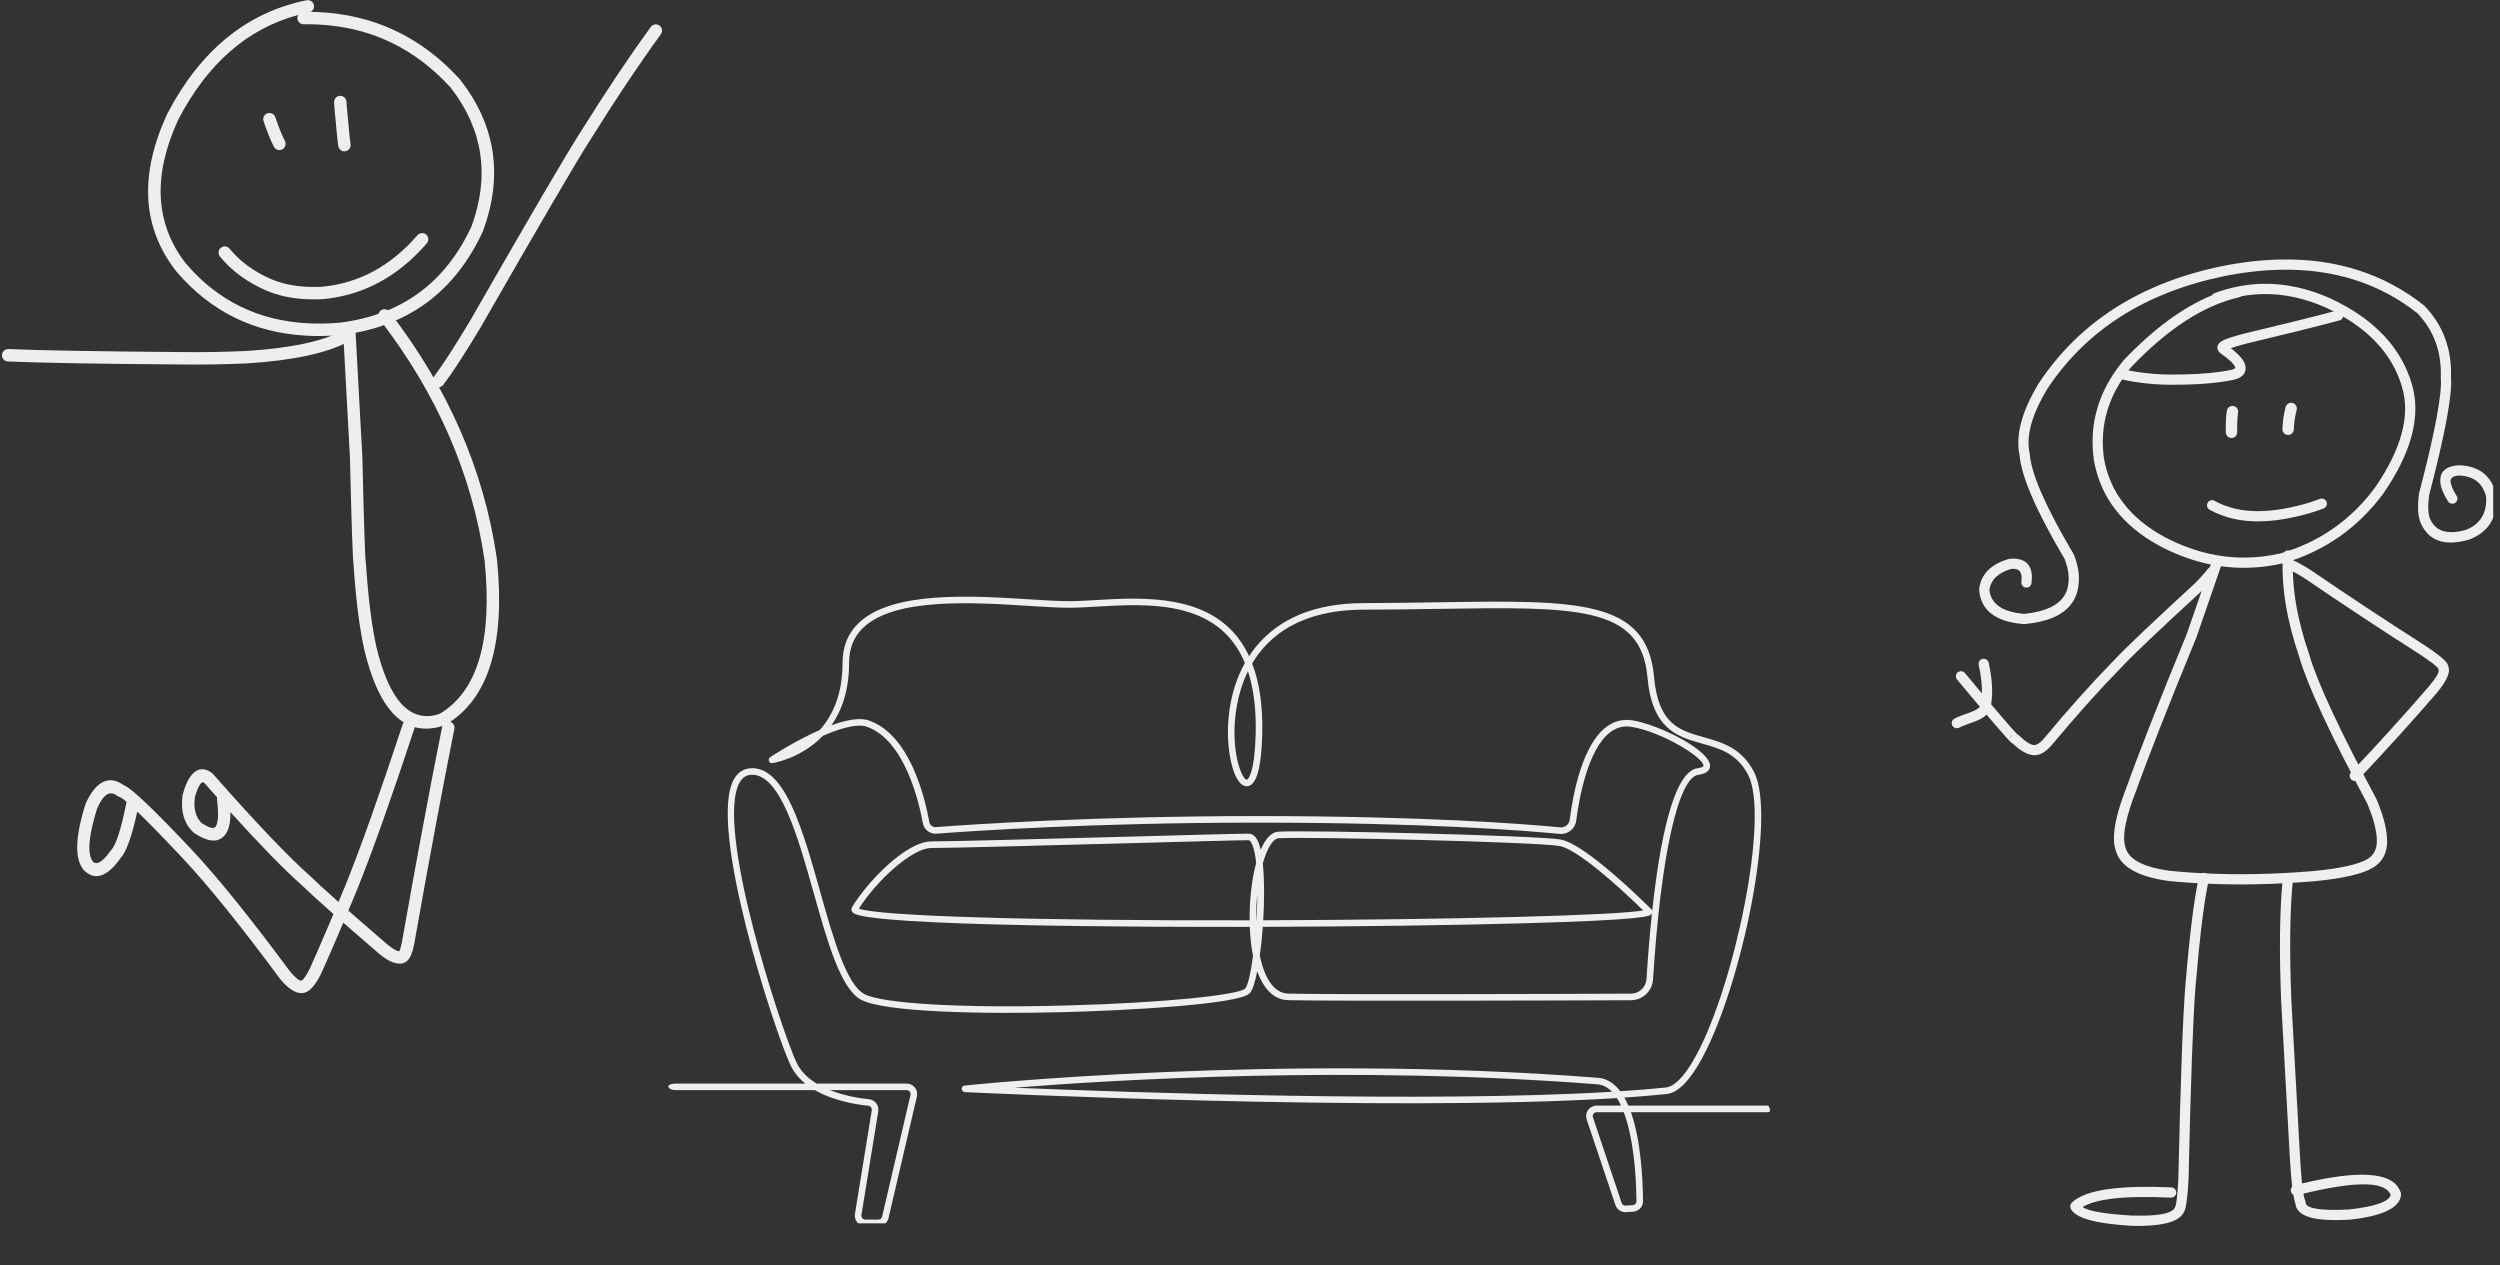 <svg xmlns="http://www.w3.org/2000/svg" xmlns:xlink="http://www.w3.org/1999/xlink" width="500" zoomAndPan="magnify" viewBox="0 0 375 189.75" height="253" preserveAspectRatio="xMidYMid meet" version="1.0"><rect x="0" y="0" width="375" height="189.75" fill="#333333" stroke="none"/><defs><clipPath id="1e9eeaf148"><path d="M 100 89 L 266 89 L 266 183.504 L 100 183.504 Z M 100 89 " clip-rule="nonzero"/></clipPath><clipPath id="5fc9a0464e"><path d="M 296 38.648 L 373.984 38.648 L 373.984 94 L 296 94 Z M 296 38.648 " clip-rule="nonzero"/></clipPath><clipPath id="b78d414558"><path d="M 292.652 98 L 299 98 L 299 110 L 292.652 110 Z M 292.652 98 " clip-rule="nonzero"/></clipPath><clipPath id="4497079b3d"><path d="M 0.246 49 L 53 49 L 53 55 L 0.246 55 Z M 0.246 49 " clip-rule="nonzero"/></clipPath></defs><g clip-path="url(#1e9eeaf148)"><path fill="#efefef" d="M 187.195 100.691 C 185.461 104.227 185.184 107.844 185.172 109.68 C 185.145 114.188 186.438 116.945 187.012 116.953 C 187.262 116.953 188.215 115.793 188.352 110.082 C 188.441 106.438 188.051 103.301 187.195 100.691 Z M 189.422 129.512 C 189.668 131.895 189.664 135.004 189.484 138.039 C 217.965 137.953 242.309 137.316 246.473 136.566 C 242.828 132.973 236.566 127.363 233.926 126.898 C 230.508 126.297 195.965 125.469 191.789 125.738 C 190.953 125.793 190.07 127.223 189.422 129.512 Z M 188.602 134.016 C 188.477 135.273 188.41 136.625 188.43 138.043 C 188.438 138.043 188.445 138.043 188.457 138.043 C 188.539 136.691 188.59 135.324 188.602 134.016 Z M 128.832 136.289 C 131.676 137.414 154.844 138.117 187.445 138.047 C 187.41 135.035 187.754 131.914 188.422 129.449 C 188.305 128.34 188.125 127.414 187.871 126.777 C 187.684 126.309 187.469 126.031 187.289 126.031 C 185.906 126.031 177.898 126.25 168.625 126.5 C 156.52 126.824 142.801 127.199 139.695 127.199 C 136.812 127.199 131.492 132.102 128.832 136.289 Z M 188.969 143.363 C 189.641 146.516 190.977 148.98 193.227 149.039 C 199.77 149.203 234.238 149.09 244.645 149.047 C 245.875 149.043 246.898 148.078 246.973 146.852 C 247.16 143.922 247.422 140.48 247.793 136.965 C 247.773 137.02 247.742 137.074 247.699 137.121 C 247.441 137.422 246.965 137.98 228.637 138.492 C 217.961 138.789 203.703 138.984 189.418 139.027 C 189.309 140.547 189.156 142.023 188.969 143.363 Z M 152.16 163.156 C 169.691 163.879 214.367 165.43 241.793 163.766 C 241.16 163.109 240.434 162.715 239.605 162.648 C 202.98 159.785 167.168 161.957 152.16 163.156 Z M 239.5 166.828 C 239.309 166.828 239.133 166.918 239.02 167.074 C 238.906 167.23 238.879 167.426 238.941 167.605 L 243.246 180.441 C 243.332 180.695 243.582 180.863 243.844 180.844 L 244.914 180.77 C 245.227 180.75 245.469 180.488 245.469 180.176 C 245.426 175.336 244.871 170.266 243.566 166.828 Z M 124.5 163.523 C 126.699 164.398 129.004 164.746 130.344 164.883 C 130.773 164.93 131.168 165.148 131.434 165.492 C 131.695 165.836 131.805 166.277 131.738 166.707 L 129.215 182.25 C 129.188 182.426 129.234 182.594 129.352 182.727 C 129.465 182.863 129.625 182.938 129.801 182.938 L 131.746 182.938 C 132.02 182.938 132.258 182.75 132.32 182.48 L 136.574 164.25 C 136.617 164.074 136.574 163.891 136.461 163.75 C 136.348 163.605 136.18 163.523 135.996 163.523 Z M 101.426 162.539 L 120.797 162.539 C 119.867 161.785 119.082 160.863 118.559 159.742 C 116.223 154.727 105.996 123.809 110.133 116.809 C 110.707 115.836 111.523 115.309 112.562 115.238 C 117.73 114.879 120.414 124.465 123.02 133.727 C 124.941 140.57 126.934 147.645 129.633 149.098 C 132.355 150.559 144.156 151.238 159.703 150.832 C 175.188 150.426 185.805 149.199 186.758 148.297 C 187.172 147.906 187.609 145.957 187.953 143.359 C 187.691 142.078 187.527 140.629 187.469 139.031 C 172.613 139.062 130.785 138.961 128.035 136.973 C 127.664 136.703 127.656 136.32 127.812 136.062 C 130.32 131.949 136.055 126.211 139.695 126.211 C 142.785 126.211 156.5 125.84 168.598 125.516 C 177.879 125.262 185.895 125.047 187.289 125.047 C 187.922 125.047 188.426 125.504 188.785 126.41 C 188.906 126.711 189.008 127.062 189.102 127.465 C 189.785 125.859 190.672 124.824 191.727 124.754 C 195.918 124.484 230.652 125.32 234.098 125.93 C 237.801 126.582 246.668 135.359 247.668 136.359 C 247.754 136.449 247.809 136.555 247.828 136.664 C 248.93 126.445 250.957 115.723 254.637 115.238 C 255.242 115.16 255.52 114.996 255.52 114.871 C 255.539 113.625 249.266 109.77 244.715 109.027 C 243.555 108.84 242.523 109.098 241.562 109.812 C 238.137 112.371 236.836 119.949 236.434 123.09 C 236.277 124.324 235.18 125.199 233.934 125.082 C 228.664 124.574 213.703 123.395 188.703 123.395 C 164.047 123.395 145.559 124.66 140.48 125.051 C 139.484 125.125 138.602 124.441 138.426 123.461 C 137.906 120.57 135.762 111 130.016 109.008 C 128.551 108.5 126 109.254 123.414 110.387 C 120.113 113.816 115.941 114.457 115.871 114.469 C 115.641 114.5 115.422 114.371 115.34 114.156 C 115.258 113.938 115.34 113.695 115.531 113.57 C 115.777 113.406 119.246 111.137 122.949 109.508 C 124.852 107.406 126.383 104.219 126.383 99.41 C 126.383 96.961 127.215 94.938 128.855 93.398 C 133.945 88.613 145.785 89.359 154.426 89.902 C 156.77 90.047 158.793 90.176 160.387 90.176 C 161.57 90.176 162.953 90.094 164.418 90.008 C 170.641 89.648 179.156 89.152 184.434 94.25 C 185.625 95.398 186.602 96.793 187.359 98.426 C 187.652 97.977 187.973 97.535 188.32 97.102 C 191.852 92.723 197.289 90.488 204.48 90.469 C 208.512 90.453 212.316 90.398 215.676 90.344 C 236.57 90.023 247.059 89.863 248.102 101.504 C 248.742 108.66 251.906 109.555 255.57 110.586 C 258.355 111.371 261.234 112.184 263.102 115.793 C 266.527 122.402 261.246 147.75 255.344 158.676 C 253.492 162.105 251.691 163.93 249.992 164.105 C 248.023 164.309 245.906 164.48 243.656 164.637 C 243.867 165.012 244.066 165.414 244.25 165.84 L 265.18 165.84 C 265.191 165.84 265.207 165.844 265.219 165.844 C 265.32 165.852 265.828 166.875 265.164 166.828 L 244.637 166.828 C 246.145 171.082 246.426 176.926 246.453 180.168 C 246.461 181 245.812 181.699 244.98 181.754 L 243.91 181.824 C 243.195 181.867 242.539 181.434 242.312 180.754 L 238.004 167.922 C 237.844 167.434 237.922 166.914 238.219 166.5 C 238.52 166.082 238.988 165.84 239.5 165.84 L 243.152 165.84 C 242.957 165.43 242.75 165.051 242.527 164.711 C 208.078 166.883 145.402 163.848 144.723 163.816 C 144.465 163.801 144.262 163.594 144.254 163.336 C 144.246 163.078 144.438 162.859 144.695 162.832 C 145.16 162.785 191.723 157.918 239.684 161.668 C 241.059 161.773 242.16 162.527 243.035 163.688 C 245.48 163.527 247.777 163.34 249.891 163.125 C 250.824 163.027 252.379 162.098 254.477 158.211 C 260.199 147.621 265.449 122.469 262.227 116.246 C 260.555 113.016 258.004 112.297 255.305 111.535 C 251.625 110.496 247.82 109.426 247.117 101.59 C 246.156 90.863 236.609 91.012 215.691 91.332 C 212.332 91.383 208.523 91.441 204.484 91.453 C 195.18 91.48 190.336 95.289 187.824 99.523 C 188.93 102.406 189.438 105.945 189.336 110.105 C 189.211 115.324 188.422 117.961 186.996 117.941 C 185.23 117.914 184.164 113.629 184.188 109.672 C 184.199 107.355 184.586 103.289 186.734 99.453 C 185.992 97.664 184.996 96.164 183.75 94.957 C 178.785 90.16 170.852 90.621 164.477 90.992 C 162.996 91.078 161.598 91.16 160.387 91.16 C 158.762 91.16 156.723 91.035 154.363 90.887 C 145.902 90.352 134.312 89.625 129.527 94.117 C 128.074 95.48 127.367 97.215 127.367 99.41 C 127.367 103.566 126.254 106.594 124.719 108.793 C 126.871 108.008 128.938 107.59 130.34 108.074 C 136.418 110.184 138.695 119.414 139.395 123.285 C 139.48 123.77 139.918 124.105 140.406 124.066 C 145.492 123.68 164.012 122.41 188.703 122.41 C 213.746 122.41 228.742 123.594 234.027 124.102 C 234.746 124.168 235.367 123.668 235.457 122.961 C 235.973 118.91 237.379 111.707 240.973 109.023 C 242.145 108.148 243.457 107.824 244.871 108.055 C 248.941 108.715 256.543 112.57 256.508 114.887 C 256.5 115.391 256.188 116.031 254.766 116.219 C 251.73 116.617 249.121 128.375 247.957 146.91 C 247.848 148.656 246.395 150.027 244.648 150.035 C 234.238 150.074 199.758 150.188 193.203 150.023 C 191.16 149.973 189.574 148.43 188.586 145.688 C 188.25 147.391 187.855 148.617 187.434 149.016 C 185.648 150.703 168.531 151.586 159.727 151.816 C 147.23 152.145 132.641 151.832 129.168 149.965 C 126.098 148.316 124.141 141.359 122.07 133.992 C 119.688 125.523 116.992 115.922 112.629 116.219 C 111.926 116.27 111.387 116.625 110.98 117.312 C 107.094 123.895 117.234 154.562 119.453 159.328 C 120.094 160.707 121.207 161.75 122.5 162.539 L 135.996 162.539 C 136.48 162.539 136.934 162.758 137.234 163.137 C 137.535 163.516 137.645 164.004 137.535 164.477 L 133.281 182.703 C 133.113 183.422 132.48 183.922 131.746 183.922 L 129.801 183.922 C 129.336 183.922 128.898 183.719 128.598 183.367 C 128.297 183.016 128.168 182.551 128.242 182.094 L 130.766 166.547 C 130.789 166.383 130.75 166.223 130.648 166.09 C 130.551 165.961 130.406 165.883 130.246 165.863 C 128.453 165.68 125.035 165.133 122.242 163.523 L 101.426 163.523 C 100.055 163.523 99.684 162.539 101.426 162.539 " fill-opacity="1" fill-rule="nonzero"/></g><path fill="#efefef" d="M 339.449 44.109 C 342.59 44.051 345.762 44.738 348.973 46.18 C 355.062 49.035 358.844 53 360.312 58.078 L 360.312 58.082 C 361.578 62.344 360.219 67.371 356.234 73.164 C 352.633 77.996 347.957 81.27 342.203 82.98 L 342.195 82.98 C 340.469 83.383 338.75 83.602 337.039 83.633 C 332.875 83.711 328.77 82.688 324.723 80.57 C 319.547 77.773 316.504 73.855 315.602 68.809 L 315.598 68.809 C 314.895 63.793 316.258 59.211 319.695 55.055 L 319.691 55.055 C 325.199 49.273 330.605 45.781 335.906 44.582 C 336.02 44.555 336.121 44.508 336.207 44.441 L 336.184 44.441 C 337.27 44.238 338.359 44.129 339.449 44.109 Z M 339.43 42.57 C 337.004 42.617 334.598 43.078 332.211 43.957 C 332.035 44.023 331.895 44.145 331.809 44.297 L 331.789 44.297 C 327.422 46.105 323.02 49.34 318.582 54 L 318.547 54.039 C 314.801 58.551 313.312 63.543 314.082 69.023 L 314.086 69.051 C 315.07 74.594 318.375 78.883 323.992 81.918 L 324 81.922 C 328.285 84.168 332.637 85.25 337.059 85.168 C 338.891 85.133 340.738 84.898 342.594 84.461 L 342.641 84.449 C 348.73 82.641 353.676 79.176 357.48 74.055 L 357.5 74.031 C 361.758 67.84 363.188 62.379 361.785 57.648 C 360.184 52.129 356.125 47.84 349.609 44.785 L 349.602 44.781 C 346.176 43.246 342.785 42.508 339.43 42.57 Z M 339.43 42.57 " fill-opacity="1" fill-rule="nonzero"/><path fill="#efefef" d="M 331.805 75.023 C 331.539 75.031 331.285 75.172 331.148 75.422 C 330.941 75.789 331.074 76.258 331.445 76.461 C 333.633 77.672 336.137 78.254 338.953 78.203 C 338.961 78.203 338.973 78.203 338.98 78.203 C 340.531 78.176 342.117 77.988 343.734 77.645 C 345.461 77.297 347.066 76.836 348.547 76.262 C 348.941 76.109 349.137 75.664 348.984 75.27 C 348.863 74.965 348.566 74.777 348.254 74.781 C 348.168 74.785 348.078 74.801 347.992 74.832 C 346.594 75.375 345.074 75.812 343.434 76.141 L 343.426 76.145 C 341.898 76.469 340.41 76.645 338.949 76.672 C 338.941 76.672 338.934 76.672 338.926 76.672 C 336.383 76.715 334.137 76.199 332.188 75.121 C 332.066 75.055 331.934 75.023 331.805 75.023 Z M 331.805 75.023 " fill-opacity="1" fill-rule="nonzero"/><path fill="#efefef" d="M 350.711 46.559 C 350.648 46.562 350.586 46.57 350.527 46.586 C 346.777 47.578 342.152 48.727 336.656 50.031 L 336.645 50.035 L 336.629 50.039 C 334.945 50.477 333.855 50.832 333.359 51.105 C 333.273 51.156 333.195 51.207 333.125 51.258 C 333.105 51.273 333.086 51.289 333.066 51.305 C 332.523 51.754 332.457 52.25 332.863 52.789 C 332.91 52.852 332.969 52.906 333.031 52.953 C 334.422 53.938 335.176 54.664 335.301 55.133 L 335.293 55.133 C 335.285 55.27 335.09 55.383 334.711 55.473 C 332.801 55.879 330.43 56.109 327.602 56.164 C 327.152 56.172 326.691 56.176 326.215 56.176 L 326.203 56.176 C 323.574 56.215 321.008 55.957 318.504 55.395 C 318.441 55.383 318.383 55.375 318.32 55.379 C 317.977 55.383 317.668 55.625 317.59 55.977 C 317.496 56.391 317.758 56.801 318.168 56.891 C 320.793 57.477 323.477 57.75 326.227 57.707 L 326.219 57.707 C 326.699 57.707 327.168 57.703 327.629 57.695 C 330.566 57.641 333.043 57.398 335.051 56.969 L 335.074 56.965 C 336.445 56.633 337.02 55.906 336.793 54.785 L 336.781 54.746 C 336.598 54.039 335.879 53.199 334.629 52.23 L 334.609 52.23 C 335.125 52.043 335.922 51.805 337.008 51.523 C 342.52 50.215 347.156 49.062 350.918 48.066 C 351.328 47.961 351.57 47.539 351.465 47.129 C 351.371 46.781 351.055 46.555 350.711 46.559 Z M 350.711 46.559 " fill-opacity="1" fill-rule="nonzero"/><g clip-path="url(#5fc9a0464e)"><path fill="#efefef" d="M 342.129 38.926 C 339.301 38.977 336.344 39.312 333.25 39.934 L 333.242 39.934 C 321.07 42.461 311.945 48.285 305.871 57.402 L 305.855 57.43 C 303.25 61.695 302.285 65.332 302.953 68.344 L 302.945 68.344 C 303.219 71.543 305.48 76.727 309.723 83.898 L 309.711 83.898 C 310.188 85.152 310.379 86.277 310.281 87.266 L 310.281 87.293 C 310.109 90.066 307.883 91.66 303.602 92.078 C 300.312 91.797 298.578 90.559 298.398 88.367 L 298.422 88.363 C 298.672 86.926 299.746 85.922 301.648 85.344 L 301.629 85.344 C 301.734 85.336 301.832 85.328 301.93 85.328 C 302.066 85.324 302.191 85.332 302.309 85.348 C 303.059 85.441 303.355 86.09 303.203 87.281 C 303.148 87.703 303.445 88.086 303.867 88.141 C 303.902 88.145 303.941 88.148 303.977 88.148 C 304.352 88.141 304.676 87.859 304.723 87.48 C 305.008 85.27 304.27 84.051 302.504 83.824 C 302.316 83.801 302.113 83.789 301.898 83.793 C 301.75 83.797 301.59 83.809 301.43 83.824 L 301.293 83.852 C 298.633 84.633 297.16 86.125 296.875 88.328 L 296.871 88.488 C 297.121 91.566 299.344 93.273 303.543 93.613 L 303.68 93.613 C 308.863 93.125 311.57 91.059 311.809 87.414 C 311.93 86.152 311.691 84.758 311.094 83.23 L 311.043 83.117 C 306.871 76.07 304.68 71.07 304.465 68.121 L 304.449 68.012 C 303.871 65.41 304.77 62.156 307.148 58.254 L 307.145 58.254 C 312.988 49.484 321.789 43.879 333.551 41.438 C 336.543 40.836 339.406 40.512 342.137 40.461 C 350.098 40.312 356.934 42.496 362.645 47.012 L 362.637 47.012 C 365.082 49.598 366.242 52.77 366.117 56.535 L 366.117 56.629 C 366.34 59.043 365.258 64.816 362.871 73.953 L 362.852 74.047 C 362.59 76.039 362.684 77.531 363.137 78.52 C 364.023 80.465 365.555 81.418 367.734 81.379 C 368.523 81.363 369.402 81.219 370.367 80.941 L 370.438 80.918 C 373.316 79.773 374.652 77.586 374.445 74.352 L 374.426 74.223 C 373.75 71.371 371.898 69.895 368.871 69.789 L 368.789 69.789 C 366.848 69.93 365.938 70.773 366.047 72.324 C 366.105 73.109 366.488 74.066 367.203 75.207 C 367.352 75.441 367.605 75.57 367.867 75.562 C 368 75.562 368.137 75.523 368.258 75.449 C 368.617 75.223 368.727 74.75 368.5 74.391 C 367.922 73.469 367.613 72.742 367.578 72.215 C 367.539 71.695 367.961 71.398 368.848 71.324 L 368.867 71.324 C 371.09 71.418 372.445 72.5 372.934 74.578 L 372.922 74.578 C 373.039 77 372.023 78.637 369.871 79.492 L 369.855 79.492 C 369.102 79.703 368.422 79.812 367.812 79.824 C 366.227 79.855 365.133 79.207 364.531 77.883 L 364.531 77.879 C 364.207 77.172 364.148 75.992 364.359 74.34 L 364.352 74.34 C 366.758 65.145 367.855 59.227 367.652 56.586 L 367.648 56.586 C 367.789 52.355 366.465 48.789 363.672 45.879 L 363.598 45.809 C 357.594 41.062 350.441 38.77 342.129 38.926 Z M 342.129 38.926 " fill-opacity="1" fill-rule="nonzero"/></g><path fill="#efefef" d="M 343.191 82.559 C 342.797 82.566 342.465 82.875 342.441 83.277 C 342.16 87.883 342.984 92.992 344.91 98.602 C 346.102 102.762 349.5 110.082 355.105 120.566 L 355.102 120.566 C 355.91 122.473 356.375 124.137 356.504 125.551 L 356.504 125.555 C 356.66 127.121 356.199 128.219 355.129 128.852 L 355.125 128.852 C 353.773 129.66 351.105 130.258 347.121 130.648 C 344.145 130.902 341.227 131.055 338.375 131.109 C 333.926 131.191 329.633 131.031 325.488 130.625 L 325.484 130.625 C 321.508 130.078 319.293 128.914 318.832 127.129 L 318.812 127.062 C 318.348 125.758 318.688 123.469 319.832 120.191 C 322.145 113.762 325.336 105.609 329.414 95.73 L 329.434 95.688 L 333.289 84.531 C 333.426 84.129 333.215 83.695 332.812 83.555 C 332.727 83.527 332.637 83.512 332.547 83.516 C 332.238 83.52 331.945 83.719 331.84 84.031 L 327.984 95.188 L 327.98 95.188 C 323.902 105.066 320.707 113.23 318.391 119.676 L 318.387 119.68 C 317.121 123.301 316.781 125.934 317.367 127.578 C 318.027 129.988 320.664 131.508 325.273 132.145 L 325.305 132.148 C 329.516 132.562 333.883 132.727 338.402 132.641 C 341.293 132.586 344.246 132.43 347.262 132.176 L 347.273 132.172 C 351.477 131.762 354.355 131.094 355.91 130.172 C 357.539 129.211 358.246 127.621 358.031 125.41 C 357.887 123.82 357.371 121.984 356.484 119.906 L 356.457 119.844 C 350.887 109.422 347.523 102.188 346.371 98.141 L 346.359 98.102 C 344.5 92.684 343.703 87.773 343.973 83.371 C 343.996 82.949 343.676 82.586 343.254 82.559 C 343.23 82.559 343.211 82.559 343.191 82.559 Z M 343.191 82.559 " fill-opacity="1" fill-rule="nonzero"/><path fill="#efefef" d="M 301.848 110.273 C 301.699 110.391 301.598 110.562 301.57 110.746 L 301.551 110.746 C 301.562 110.539 301.656 110.379 301.824 110.273 Z M 331.809 85 C 331.586 85.004 331.371 85.105 331.223 85.289 C 330.523 86.168 329.793 86.965 329.039 87.688 L 329.035 87.691 C 322.863 93.355 318.883 97.141 317.098 99.047 L 317.094 99.047 C 313.688 102.539 310.168 106.469 306.539 110.84 C 306.137 111.273 305.801 111.547 305.527 111.656 L 305.461 111.688 C 305.371 111.734 305.27 111.758 305.156 111.758 C 304.633 111.77 303.867 111.289 302.855 110.32 C 302.793 110.262 302.727 110.211 302.652 110.176 L 302.629 110.18 C 301.984 109.574 299.355 106.5 294.738 100.953 C 294.582 100.766 294.359 100.672 294.137 100.676 C 293.969 100.68 293.801 100.738 293.66 100.852 C 293.336 101.125 293.289 101.605 293.562 101.934 C 298.488 107.855 301.227 111.027 301.766 111.457 C 301.844 111.516 301.922 111.562 302 111.598 L 301.98 111.598 C 303.211 112.742 304.297 113.301 305.23 113.285 C 305.539 113.277 305.832 113.211 306.105 113.078 L 306.102 113.078 C 306.594 112.879 307.125 112.469 307.695 111.848 L 307.719 111.816 C 311.324 107.473 314.82 103.57 318.203 100.105 L 318.215 100.094 C 319.977 98.215 323.93 94.457 330.074 88.816 L 330.09 88.805 L 330.098 88.793 C 330.902 88.027 331.676 87.176 332.422 86.246 C 332.684 85.914 332.633 85.434 332.301 85.168 C 332.156 85.055 331.98 85 331.809 85 Z M 331.809 85 " fill-opacity="1" fill-rule="nonzero"/><path fill="#efefef" d="M 343.891 84.004 L 343.914 84.016 L 343.891 84.004 C 344.688 84.352 345.629 84.879 346.715 85.586 L 346.727 85.594 C 352.238 89.359 357.879 93.082 363.648 96.766 L 363.656 96.77 C 365.652 98.078 366.809 99.02 367.117 99.59 C 367.266 99.863 367.305 100.129 367.234 100.387 L 367.16 99.801 C 367.246 99.949 367.301 100.113 367.332 100.289 C 367.461 101.109 366.852 102.332 365.508 103.953 L 365.496 103.965 C 361.715 108.34 357.805 112.652 353.77 116.906 C 353.477 117.211 352.992 117.223 352.688 116.934 C 352.379 116.641 352.367 116.156 352.656 115.852 C 356.676 111.613 360.57 107.32 364.336 102.961 L 364.328 102.973 C 365.379 101.707 365.875 100.895 365.816 100.531 C 365.816 100.543 365.824 100.555 365.832 100.57 C 365.73 100.395 365.703 100.184 365.758 99.988 C 365.719 100.125 365.727 100.234 365.773 100.32 C 365.582 99.977 364.598 99.219 362.816 98.055 L 362.824 98.059 C 357.043 94.367 351.391 90.637 345.863 86.859 L 345.875 86.871 C 344.863 86.207 343.996 85.723 343.277 85.41 L 343.254 85.398 C 342.891 85.238 342.715 84.789 342.883 84.398 C 343.051 84.012 343.504 83.836 343.891 84.004 Z M 343.891 84.004 " fill-opacity="1" fill-rule="nonzero"/><g clip-path="url(#b78d414558)"><path fill="#efefef" d="M 297.543 98.812 C 297.492 98.812 297.445 98.82 297.395 98.832 C 296.98 98.918 296.719 99.328 296.805 99.742 C 297.367 102.336 297.445 104.41 297.035 105.969 L 297.012 105.969 C 296.898 106.145 296.684 106.32 296.375 106.488 L 296.367 106.492 C 296.258 106.555 296.082 106.633 295.848 106.73 C 294.441 107.23 293.543 107.586 293.152 107.797 C 292.781 108.004 292.648 108.469 292.852 108.84 C 292.992 109.098 293.262 109.242 293.535 109.238 C 293.656 109.234 293.777 109.203 293.891 109.141 C 294.211 108.965 295.047 108.641 296.398 108.16 L 296.438 108.148 C 296.723 108.027 296.949 107.922 297.109 107.832 C 297.793 107.461 298.25 107.004 298.48 106.465 L 298.516 106.359 C 298.988 104.562 298.918 102.25 298.305 99.418 C 298.227 99.055 297.902 98.805 297.543 98.812 Z M 297.543 98.812 " fill-opacity="1" fill-rule="nonzero"/></g><path fill="#efefef" d="M 330.586 130.934 C 330.242 130.938 329.934 131.176 329.855 131.523 C 329.152 134.516 328.473 139.906 327.816 147.695 L 327.816 147.699 C 327.438 152.188 327.086 161.91 326.75 176.867 C 326.621 179.266 326.469 180.641 326.285 181 L 326.281 181.004 L 326.238 181.098 C 325.941 181.879 324.395 182.297 321.598 182.348 C 321.043 182.359 320.441 182.355 319.789 182.336 L 319.781 182.336 C 315.789 182.105 313.328 181.684 312.398 181.07 L 312.379 181.07 C 313.824 180.137 316.598 179.633 320.699 179.559 C 322.172 179.531 323.82 179.559 325.637 179.641 C 325.656 179.641 325.672 179.641 325.688 179.641 C 326.09 179.633 326.422 179.316 326.438 178.91 C 326.457 178.488 326.133 178.129 325.707 178.109 C 323.957 178.031 322.352 178.004 320.891 178.031 C 315.645 178.129 312.27 178.918 310.766 180.406 C 310.543 180.625 310.477 180.953 310.594 181.242 C 311.184 182.672 314.215 183.547 319.691 183.867 L 319.715 183.867 C 320.285 183.887 320.824 183.887 321.332 183.879 C 324.973 183.812 327.078 183.082 327.648 181.695 C 327.93 181.145 328.141 179.551 328.281 176.926 L 328.281 176.902 C 328.613 162.055 328.965 152.387 329.336 147.898 L 329.332 147.898 L 329.344 147.824 C 329.996 140.109 330.664 134.793 331.348 131.871 C 331.441 131.461 331.188 131.047 330.773 130.953 C 330.711 130.938 330.648 130.93 330.586 130.934 Z M 330.586 130.934 " fill-opacity="1" fill-rule="nonzero"/><path fill="#efefef" d="M 354.23 177.652 C 356.746 177.605 358.211 178.145 358.613 179.27 L 358.594 179.27 C 358.293 180.281 356.191 181 352.293 181.426 L 352.273 181.426 C 351.777 181.453 351.309 181.469 350.867 181.48 C 350.746 181.48 350.629 181.484 350.512 181.484 C 347.402 181.508 345.848 181.137 345.84 180.371 C 345.84 180.262 345.816 180.152 345.77 180.055 C 345.68 179.859 345.594 179.523 345.512 179.051 L 345.488 179.051 C 349.172 178.16 352.082 177.691 354.23 177.652 Z M 343.121 131.57 C 342.734 131.578 342.41 131.875 342.371 132.266 C 341.941 136.895 341.879 142.895 342.18 150.266 L 342.18 150.277 L 343.492 173.965 C 343.59 175.602 343.703 176.953 343.828 178.02 L 343.809 178.02 C 343.641 178.203 343.566 178.465 343.633 178.723 C 343.688 178.945 343.832 179.117 344.02 179.215 L 343.996 179.215 C 344.105 179.848 344.219 180.316 344.344 180.617 L 344.324 180.617 C 344.512 182.246 346.578 183.047 350.523 183.016 C 350.645 183.016 350.77 183.016 350.895 183.012 C 351.371 183.004 351.879 182.984 352.41 182.953 L 352.453 182.949 C 357.391 182.414 359.957 181.18 360.152 179.254 C 360.164 179.16 360.152 179.062 360.129 178.969 C 359.582 177.062 357.516 176.145 353.93 176.211 C 351.664 176.254 348.789 176.688 345.309 177.52 C 345.207 176.559 345.109 175.344 345.023 173.879 L 343.711 150.191 C 343.414 142.895 343.473 136.965 343.898 132.41 C 343.938 131.988 343.629 131.613 343.207 131.574 C 343.176 131.57 343.148 131.57 343.121 131.57 Z M 343.121 131.57 " fill-opacity="1" fill-rule="nonzero"/><path fill="#efefef" d="M 334.871 60.887 C 334.457 60.887 334.094 61.191 334.027 61.613 C 334 61.777 333.969 62.035 333.934 62.383 L 333.934 62.391 C 333.918 62.574 333.902 62.781 333.895 63.012 C 333.867 63.57 333.859 64.184 333.867 64.855 C 333.875 65.324 334.258 65.695 334.723 65.695 C 334.73 65.695 334.734 65.695 334.738 65.695 C 335.211 65.691 335.586 65.301 335.582 64.828 C 335.57 64.191 335.578 63.613 335.602 63.094 L 335.602 63.09 C 335.613 62.891 335.625 62.711 335.641 62.555 C 335.672 62.238 335.695 62.012 335.719 61.879 C 335.793 61.41 335.473 60.973 335.004 60.898 C 334.961 60.891 334.914 60.887 334.871 60.887 Z M 334.871 60.887 " fill-opacity="1" fill-rule="nonzero"/><path fill="#efefef" d="M 343.668 60.418 C 343.281 60.418 342.93 60.684 342.836 61.074 C 342.664 61.805 342.551 62.34 342.508 62.688 C 342.453 63.012 342.406 63.559 342.363 64.336 C 342.336 64.809 342.695 65.211 343.168 65.238 C 343.184 65.238 343.199 65.242 343.219 65.242 C 343.668 65.242 344.047 64.887 344.07 64.434 C 344.113 63.695 344.156 63.199 344.199 62.945 L 344.203 62.914 C 344.242 62.625 344.34 62.145 344.5 61.473 C 344.613 61.016 344.328 60.551 343.867 60.441 C 343.801 60.426 343.734 60.418 343.668 60.418 Z M 343.668 60.418 " fill-opacity="1" fill-rule="nonzero"/><path fill="#efefef" d="M 44.727 2.254 C 44.648 2.391 44.605 2.551 44.605 2.723 C 44.613 3.215 45.004 3.613 45.492 3.637 C 45.512 3.641 45.531 3.641 45.551 3.641 C 46.281 3.629 47 3.641 47.711 3.676 C 55.574 4.062 62.211 7.223 67.613 13.156 L 67.609 13.156 C 72.465 19.418 73.504 26.355 70.727 33.961 L 70.723 33.961 C 66.801 42.43 60.219 47.242 50.98 48.402 L 50.977 48.402 C 49.355 48.543 47.789 48.574 46.277 48.5 C 38.816 48.137 32.691 45.148 27.898 39.543 L 27.895 39.543 C 23.25 33.578 22.863 26.379 26.738 17.941 C 31.129 9.52 37.117 4.293 44.707 2.254 Z M 46.215 0.023 C 46.141 0.02 46.062 0.023 45.984 0.039 C 37.027 1.855 30.062 7.535 25.086 17.078 L 25.066 17.121 C 20.855 26.262 21.309 34.117 26.426 40.688 L 26.453 40.719 C 31.602 46.758 38.168 49.973 46.148 50.363 C 47.766 50.441 49.445 50.406 51.18 50.254 L 51.211 50.25 C 61.164 49.004 68.238 43.809 72.445 34.672 L 72.473 34.602 C 75.5 26.324 74.352 18.777 69.035 11.957 L 68.988 11.902 C 63.242 5.586 56.184 2.227 47.82 1.816 C 47.418 1.797 47.012 1.785 46.602 1.777 C 46.961 1.59 47.168 1.184 47.082 0.77 C 46.996 0.34 46.633 0.043 46.215 0.023 Z M 46.215 0.023 " fill-opacity="0.996" fill-rule="nonzero"/><path fill="#efefef" d="M 40.461 16.945 C 40.344 16.941 40.227 16.957 40.113 16.996 C 39.625 17.164 39.367 17.691 39.535 18.18 C 40.105 19.848 40.621 21.125 41.082 22.012 C 41.238 22.316 41.543 22.496 41.863 22.512 C 42.023 22.52 42.184 22.484 42.336 22.406 C 42.793 22.168 42.969 21.605 42.734 21.148 C 42.316 20.348 41.836 19.156 41.297 17.574 C 41.168 17.203 40.828 16.965 40.461 16.945 Z M 40.461 16.945 " fill-opacity="0.996" fill-rule="nonzero"/><path fill="#efefef" d="M 51.086 14.379 C 51.066 14.375 51.043 14.375 51.02 14.375 C 50.508 14.387 50.098 14.812 50.113 15.371 L 50.109 15.371 C 50.117 15.539 50.129 15.754 50.152 16.016 L 50.156 16.043 C 50.188 16.312 50.309 17.609 50.516 19.934 L 50.516 19.938 C 50.59 20.719 50.664 21.375 50.742 21.902 C 50.805 22.352 51.18 22.68 51.617 22.699 C 51.676 22.703 51.734 22.703 51.797 22.691 C 52.305 22.617 52.66 22.148 52.586 21.637 C 52.512 21.137 52.441 20.512 52.371 19.77 C 52.168 17.496 52.047 16.191 52.008 15.852 C 51.988 15.613 51.977 15.426 51.973 15.289 L 51.969 15.246 C 51.938 14.773 51.559 14.402 51.086 14.379 Z M 51.086 14.379 " fill-opacity="0.996" fill-rule="nonzero"/><path fill="#efefef" d="M 63.367 34.961 C 63.09 34.949 62.812 35.059 62.617 35.281 C 58.586 39.938 53.785 42.516 48.215 43.02 L 48.207 43.02 C 47.457 43.051 46.734 43.051 46.039 43.02 C 44.023 42.918 42.234 42.535 40.672 41.867 C 38.074 40.738 35.996 39.215 34.438 37.301 C 34.266 37.09 34.016 36.973 33.762 36.961 C 33.539 36.949 33.312 37.016 33.129 37.168 C 32.73 37.492 32.668 38.078 32.992 38.477 C 34.742 40.625 37.055 42.328 39.93 43.578 L 39.934 43.578 C 41.703 44.336 43.707 44.77 45.945 44.879 C 46.719 44.918 47.516 44.914 48.344 44.879 L 48.383 44.875 C 54.453 44.324 59.664 41.535 64.023 36.5 C 64.359 36.113 64.32 35.523 63.93 35.188 C 63.766 35.047 63.566 34.973 63.367 34.961 Z M 63.367 34.961 " fill-opacity="0.996" fill-rule="nonzero"/><path fill="#efefef" d="M 57.719 46.387 C 57.504 46.379 57.285 46.441 57.105 46.582 C 56.695 46.895 56.621 47.48 56.934 47.887 C 65.59 59.129 70.844 71.219 72.699 84.16 C 73.887 96.082 71.629 103.727 65.918 107.094 L 65.898 107.09 C 65.719 107.148 65.539 107.203 65.359 107.246 C 64.816 107.379 64.293 107.434 63.789 107.406 C 60.555 107.25 58.129 103.855 56.504 97.227 C 55.777 94.047 55.238 89.812 54.891 84.527 L 54.871 84.402 C 54.758 83.77 54.586 78.461 54.352 68.48 L 54.348 68.449 L 53.332 49.797 C 53.305 49.316 52.918 48.941 52.449 48.918 C 52.418 48.914 52.383 48.914 52.352 48.918 C 51.836 48.945 51.445 49.383 51.473 49.898 L 52.488 68.551 C 52.727 78.613 52.91 84.004 53.039 84.73 L 53.035 84.73 C 53.395 90.074 53.941 94.379 54.688 97.641 L 54.691 97.656 C 56.539 105.211 59.496 109.09 63.562 109.289 C 64.277 109.324 65.023 109.246 65.805 109.055 C 66.074 108.988 66.352 108.906 66.629 108.812 L 66.797 108.734 C 73.246 104.98 75.828 96.715 74.551 83.934 L 74.543 83.895 C 72.641 70.633 67.266 58.25 58.41 46.75 C 58.238 46.523 57.98 46.402 57.719 46.387 Z M 57.719 46.387 " fill-opacity="0.996" fill-rule="nonzero"/><path fill="#efefef" d="M 98.426 3.652 C 98.121 3.641 97.816 3.773 97.625 4.035 C 94.371 8.504 90.848 13.773 87.051 19.848 C 85.07 22.918 79.539 32.367 70.465 48.199 C 68.055 52.207 66.234 55.008 65.004 56.605 C 64.691 57.012 64.766 57.598 65.172 57.91 C 65.328 58.031 65.512 58.094 65.695 58.105 C 65.988 58.117 66.285 57.992 66.48 57.742 C 67.754 56.086 69.617 53.223 72.07 49.145 L 72.082 49.125 C 81.152 33.301 86.664 23.875 88.625 20.848 L 88.633 20.836 C 92.406 14.797 95.906 9.562 99.133 5.133 C 99.434 4.719 99.344 4.133 98.926 3.832 C 98.773 3.723 98.602 3.664 98.426 3.652 Z M 98.426 3.652 " fill-opacity="0.996" fill-rule="nonzero"/><g clip-path="url(#4497079b3d)"><path fill="#efefef" d="M 51.836 49.5 C 51.672 49.492 51.504 49.527 51.348 49.613 C 48.438 51.191 43.68 52.203 37.082 52.641 C 33.801 52.793 30.516 52.848 27.223 52.809 L 27.219 52.809 C 14.832 52.719 6.184 52.566 1.266 52.359 C 0.75 52.34 0.316 52.738 0.297 53.25 C 0.273 53.762 0.668 54.195 1.18 54.219 C 1.184 54.223 1.184 54.223 1.188 54.223 C 6.125 54.43 14.797 54.582 27.203 54.672 C 30.535 54.711 33.863 54.652 37.188 54.504 L 37.207 54.5 C 44.074 54.043 49.086 52.957 52.234 51.25 C 52.688 51.004 52.855 50.438 52.609 49.988 C 52.449 49.691 52.152 49.516 51.836 49.5 Z M 51.836 49.5 " fill-opacity="0.996" fill-rule="nonzero"/></g><path fill="#efefef" d="M 16.699 119.004 C 16.992 119.02 17.293 119.145 17.609 119.387 C 17.727 119.477 17.863 119.539 18.012 119.566 L 17.996 119.562 C 18.203 119.656 18.539 119.895 19 120.289 L 18.984 120.285 C 18.18 124.352 17.406 126.762 16.668 127.516 L 16.574 127.629 C 16.27 128.062 15.98 128.422 15.703 128.711 C 15.207 129.23 14.777 129.48 14.414 129.461 C 14.266 129.457 14.133 129.406 14.008 129.312 L 13.988 129.312 C 13.051 128.191 13.238 125.527 14.555 121.316 L 14.551 121.316 C 14.84 120.66 15.133 120.137 15.438 119.738 C 15.832 119.227 16.25 118.98 16.699 119.004 Z M 61.348 107.969 C 60.941 107.949 60.555 108.203 60.418 108.609 C 56.969 119.059 54.133 127.043 51.914 132.559 C 49.953 137.324 48.156 141.527 46.527 145.164 C 45.949 146.348 45.504 146.996 45.191 147.109 L 45.172 147.105 C 45.164 147.109 45.152 147.109 45.141 147.105 C 44.84 147.094 44.324 146.664 43.59 145.828 L 43.586 145.828 C 37.594 137.73 32.652 131.605 28.754 127.449 C 23.109 121.457 19.742 118.246 18.641 117.816 C 18.637 117.812 18.629 117.812 18.625 117.809 L 18.609 117.809 C 17.938 117.324 17.297 117.066 16.684 117.035 C 15.707 116.988 14.801 117.512 13.961 118.605 C 13.566 119.121 13.195 119.773 12.844 120.566 L 12.809 120.664 C 11.262 125.578 11.18 128.859 12.562 130.508 L 12.633 130.582 C 13.184 131.109 13.754 131.387 14.348 131.418 C 15.203 131.457 16.102 130.984 17.047 130 C 17.363 129.668 17.684 129.277 18.012 128.816 L 18 128.816 C 18.91 127.887 19.773 125.531 20.586 121.75 L 20.602 121.75 C 22.199 123.285 24.465 125.609 27.398 128.727 C 31.242 132.828 36.141 138.898 42.09 146.938 L 42.137 146.992 C 43.234 148.262 44.23 148.922 45.117 148.965 C 45.254 148.969 45.387 148.961 45.516 148.941 C 45.582 148.93 45.645 148.914 45.707 148.898 L 45.723 148.895 C 45.746 148.887 45.773 148.879 45.801 148.867 C 46.602 148.59 47.406 147.617 48.215 145.953 L 48.227 145.926 C 49.867 142.266 51.672 138.043 53.641 133.258 L 53.641 133.254 C 55.875 127.703 58.723 119.684 62.188 109.191 C 62.348 108.703 62.082 108.176 61.594 108.016 C 61.516 107.988 61.43 107.973 61.348 107.969 Z M 61.348 107.969 " fill-opacity="0.996" fill-rule="nonzero"/><path fill="#efefef" d="M 30.469 117.34 C 30.516 117.344 30.562 117.355 30.605 117.379 L 30.59 117.379 C 31.273 118.152 31.941 118.902 32.586 119.625 L 32.57 119.625 C 32.547 119.734 32.539 119.848 32.551 119.965 C 32.816 122.051 32.75 123.391 32.352 123.992 C 32.258 124.137 32.102 124.203 31.883 124.195 C 31.523 124.176 30.992 123.941 30.293 123.492 L 30.277 123.492 C 29.375 122.625 29.02 121.355 29.211 119.684 L 29.203 119.68 C 29.449 118.777 29.711 118.113 29.996 117.684 C 30.152 117.445 30.309 117.332 30.469 117.34 Z M 67.289 108.215 C 66.836 108.195 66.422 108.504 66.332 108.965 C 64.445 118.398 62.434 129.18 60.289 141.312 C 60.156 142.02 60.02 142.48 59.879 142.688 L 59.867 142.688 C 59.484 142.668 58.895 142.324 58.09 141.656 C 51.961 136.379 48.137 132.992 46.621 131.492 L 46.578 131.453 C 43.34 128.605 38.441 123.461 31.875 116.016 C 31.82 115.957 31.758 115.902 31.688 115.855 C 31.242 115.562 30.82 115.402 30.418 115.383 C 29.684 115.348 29.023 115.773 28.441 116.656 C 28.047 117.254 27.703 118.098 27.406 119.195 L 27.379 119.316 C 27.07 121.695 27.617 123.547 29.023 124.871 L 29.148 124.969 C 30.211 125.672 31.129 126.043 31.902 126.082 C 32.742 126.121 33.41 125.77 33.906 125.02 C 34.359 124.336 34.578 123.273 34.559 121.836 L 34.574 121.836 C 39.18 126.914 42.773 130.586 45.352 132.852 L 45.348 132.852 C 46.922 134.402 50.762 137.805 56.875 143.07 L 56.887 143.078 C 58.008 144.012 58.992 144.5 59.832 144.543 C 60.008 144.551 60.176 144.539 60.34 144.508 L 60.367 144.504 C 60.652 144.441 60.91 144.297 61.137 144.074 L 61.133 144.074 C 61.574 143.641 61.902 142.828 62.121 141.645 L 62.125 141.637 C 64.262 129.523 66.273 118.754 68.156 109.328 C 68.258 108.824 67.93 108.336 67.426 108.234 C 67.379 108.223 67.336 108.219 67.289 108.215 Z M 67.289 108.215 " fill-opacity="0.996" fill-rule="nonzero"/></svg>
